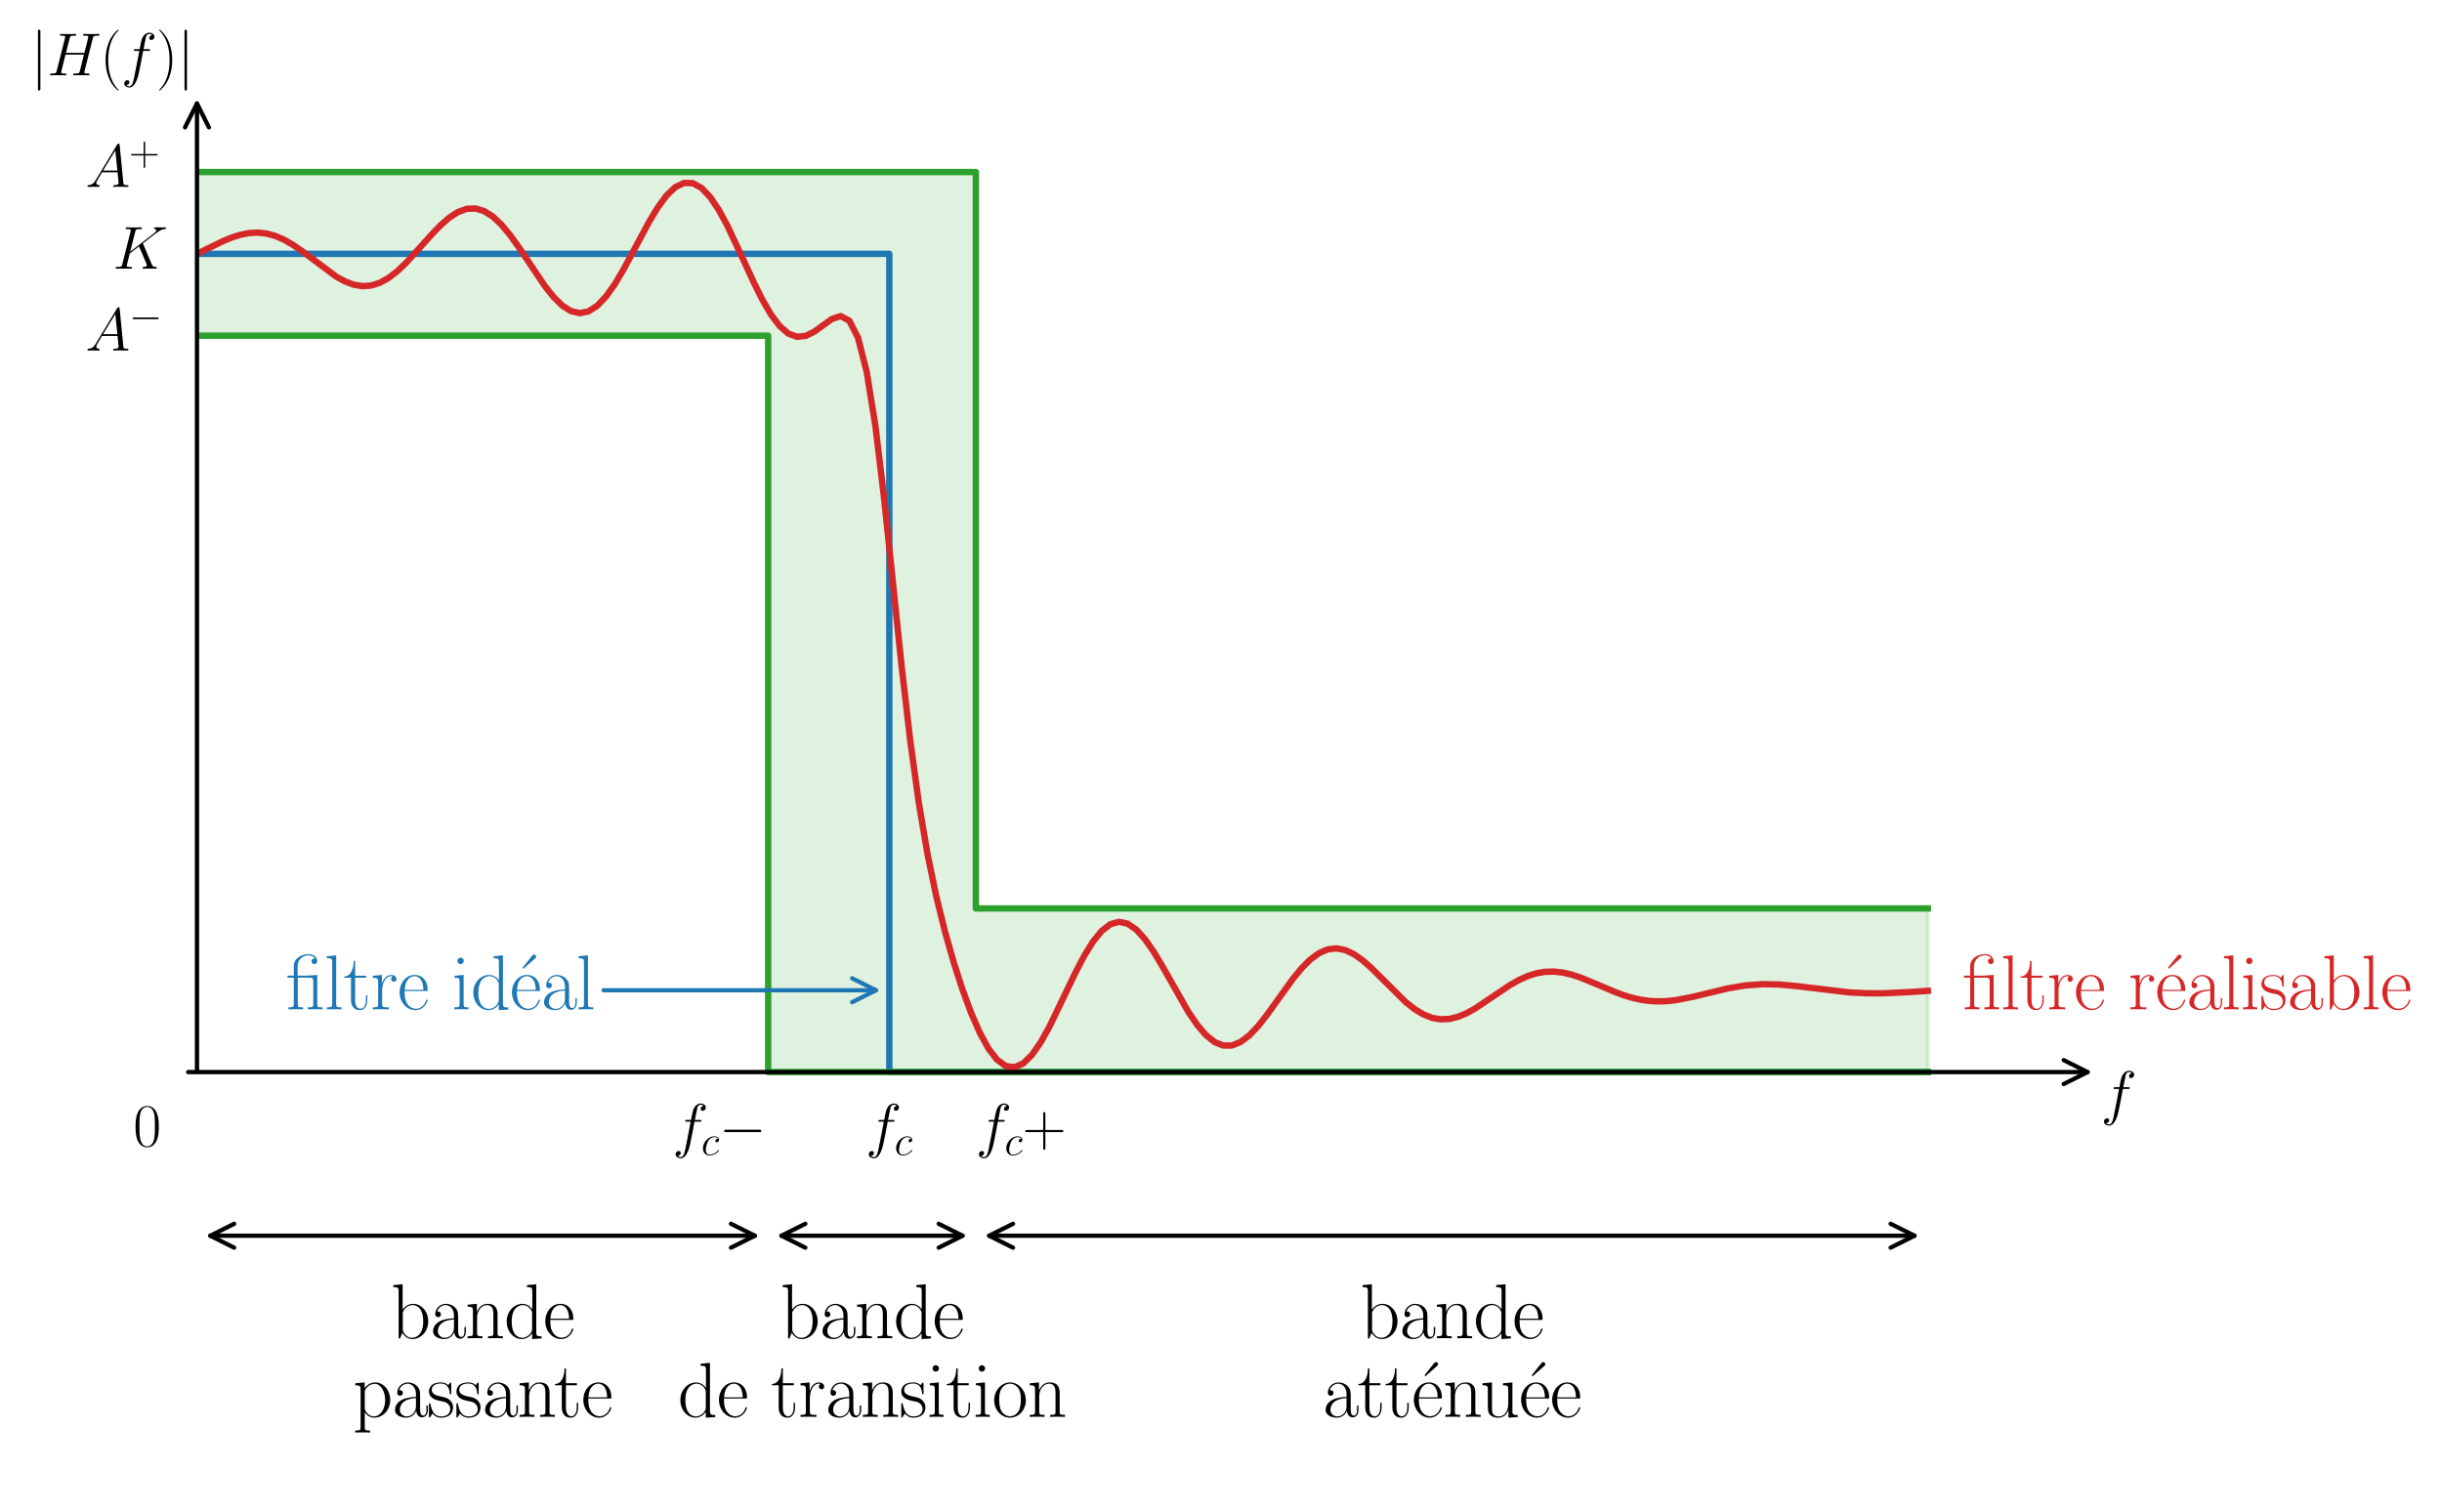 <?xml version="1.0" encoding="utf-8" standalone="no"?>
<!DOCTYPE svg PUBLIC "-//W3C//DTD SVG 1.1//EN"
  "http://www.w3.org/Graphics/SVG/1.1/DTD/svg11.dtd">
<svg height="354.508pt" version="1.1" viewBox="0 0 572.561 354.508" width="572.561pt" xmlns="http://www.w3.org/2000/svg" xmlns:xlink="http://www.w3.org/1999/xlink">
 <defs>
  <style type="text/css">*{stroke-linecap:butt;stroke-linejoin:round;}</style>
 </defs>
 <g id="figure_1">
  <g id="patch_1">
   <path d="M 0 354.508 
L 572.561 354.508 
L 572.561 0 
L 0 0 
z
" style="fill:none;"/>
  </g>
  <g id="axes_1">
   <g id="PolyCollection_1">
    <defs>
     <path d="M 46.185 -314.174 
L 46.185 -275.802 
L 180.105 -275.802 
L 180.105 -103.129 
L 228.803 -103.129 
L 228.803 -103.129 
L 452.003 -103.129 
L 452.003 -141.501 
L 452.003 -141.501 
L 228.803 -141.501 
L 228.803 -314.174 
L 180.105 -314.174 
L 180.105 -314.174 
L 46.185 -314.174 
z
" id="m6aa833ac9f" style="stroke:#2ba12b;stroke-opacity:0.15;"/>
    </defs>
    <g clip-path="url(#p4644196952)">
     <use style="fill:#2ba12b;fill-opacity:0.15;stroke:#2ba12b;stroke-opacity:0.15;" x="0" xlink:href="#m6aa833ac9f" y="354.508"/>
    </g>
   </g>
   <g id="line2d_1">
    <path clip-path="url(#p4644196952)" d="M 46.185 59.519 
L 208.512 59.519 
L 208.512 251.378 
L 452.003 251.378 
" style="fill:none;stroke:#1f77b4;stroke-linecap:square;stroke-width:1.5;"/>
   </g>
   <g id="line2d_2">
    <path clip-path="url(#p4644196952)" d="M 46.185 40.334 
L 228.803 40.334 
L 228.803 213.007 
L 452.003 213.007 
" style="fill:none;stroke:#2ca02c;stroke-linecap:square;stroke-width:1.5;"/>
   </g>
   <g id="line2d_3">
    <path clip-path="url(#p4644196952)" d="M 46.185 78.705 
L 180.105 78.705 
L 180.105 251.378 
L 452.003 251.378 
" style="fill:none;stroke:#2ca02c;stroke-linecap:square;stroke-width:1.5;"/>
   </g>
   <g id="line2d_4">
    <path clip-path="url(#p4644196952)" d="M 46.185 59.519 
L 52.303 56.535 
L 54.342 55.695 
L 56.381 55.044 
L 58.42 54.644 
L 60.46 54.539 
L 62.499 54.761 
L 64.538 55.318 
L 66.578 56.198 
L 68.617 57.363 
L 70.656 58.756 
L 78.813 64.838 
L 80.853 65.969 
L 82.892 66.747 
L 84.931 67.095 
L 86.97 66.964 
L 89.01 66.332 
L 91.049 65.211 
L 93.088 63.648 
L 95.128 61.72 
L 99.206 57.226 
L 101.245 54.939 
L 103.285 52.829 
L 105.324 51.045 
L 107.363 49.723 
L 109.403 48.975 
L 111.442 48.88 
L 113.481 49.476 
L 115.52 50.758 
L 117.56 52.672 
L 119.599 55.121 
L 121.638 57.967 
L 127.756 67.079 
L 129.795 69.642 
L 131.835 71.65 
L 133.874 72.949 
L 135.913 73.426 
L 137.953 73.02 
L 139.992 71.726 
L 142.031 69.598 
L 144.071 66.747 
L 146.11 63.337 
L 152.228 51.946 
L 154.267 48.579 
L 156.306 45.825 
L 158.346 43.879 
L 160.385 42.889 
L 162.424 42.943 
L 164.463 44.062 
L 166.503 46.198 
L 168.542 49.234 
L 170.581 52.992 
L 174.66 61.724 
L 176.699 66.153 
L 178.738 70.25 
L 180.778 73.759 
L 182.817 76.466 
L 184.856 78.225 
L 186.896 78.973 
L 188.935 78.751 
L 190.974 77.732 
L 195.053 74.792 
L 197.092 74.118 
L 199.131 75.191 
L 201.171 79.168 
L 203.21 87.175 
L 205.249 99.857 
L 207.288 116.798 
L 211.367 155.901 
L 213.406 173.569 
L 215.446 188.355 
L 217.485 200.356 
L 219.524 210.169 
L 221.563 218.435 
L 223.603 225.614 
L 225.642 231.939 
L 227.681 237.468 
L 229.721 242.146 
L 231.76 245.862 
L 233.799 248.5 
L 235.838 249.975 
L 237.878 250.247 
L 239.917 249.341 
L 241.956 247.348 
L 243.996 244.421 
L 246.035 240.769 
L 250.113 232.309 
L 252.153 228.057 
L 254.192 224.155 
L 256.231 220.843 
L 258.271 218.319 
L 260.31 216.726 
L 262.349 216.142 
L 264.388 216.579 
L 266.428 217.981 
L 268.467 220.232 
L 270.506 223.166 
L 272.546 226.577 
L 278.663 237.323 
L 280.703 240.318 
L 282.742 242.699 
L 284.781 244.338 
L 286.821 245.158 
L 288.86 245.137 
L 290.899 244.309 
L 292.938 242.758 
L 294.978 240.61 
L 297.017 238.028 
L 303.135 229.519 
L 305.174 227.038 
L 307.213 224.994 
L 309.253 223.497 
L 311.292 222.614 
L 313.331 222.372 
L 315.371 222.755 
L 317.41 223.706 
L 319.449 225.136 
L 321.489 226.929 
L 329.646 235.017 
L 331.685 236.619 
L 333.724 237.851 
L 335.764 238.655 
L 337.803 239.009 
L 339.842 238.915 
L 341.881 238.409 
L 343.921 237.548 
L 345.96 236.409 
L 350.039 233.665 
L 354.117 230.931 
L 356.156 229.781 
L 358.196 228.862 
L 360.235 228.217 
L 362.274 227.866 
L 364.314 227.81 
L 366.353 228.032 
L 368.392 228.496 
L 370.431 229.156 
L 374.51 230.829 
L 378.589 232.569 
L 380.628 233.327 
L 382.667 233.951 
L 384.706 234.415 
L 386.746 234.701 
L 388.785 234.806 
L 390.824 234.739 
L 392.864 234.519 
L 396.942 233.733 
L 405.099 231.758 
L 409.178 231.069 
L 413.256 230.767 
L 417.335 230.855 
L 421.414 231.239 
L 433.649 232.702 
L 437.728 232.902 
L 441.806 232.896 
L 447.924 232.603 
L 452.003 232.33 
L 452.003 232.33 
" style="fill:none;stroke:#d62728;stroke-linecap:square;stroke-width:1.5;"/>
   </g>
   <g id="patch_2">
    <path d="M 44.123 251.378 
Q 267.353 251.378 489.465 251.378 
" style="fill:none;stroke:#000000;stroke-linecap:round;"/>
    <path d="M 483.865 248.578 
L 489.465 251.378 
L 483.865 254.178 
" style="fill:none;stroke:#000000;stroke-linecap:round;"/>
   </g>
   <g id="patch_3">
    <path d="M 46.185 251.295 
Q 46.185 137.221 46.185 24.264 
" style="fill:none;stroke:#000000;stroke-linecap:round;"/>
    <path d="M 43.385 29.864 
L 46.185 24.264 
L 48.985 29.864 
" style="fill:none;stroke:#000000;stroke-linecap:round;"/>
   </g>
   <g id="text_1">
    <!-- $A^-$ -->
    <g transform="translate(20.026 82.192)scale(0.14 -0.14)">
     <defs>
      <path d="M 1088 720 
C 864 335 646 205 339 185 
C 269 179 218 179 218 64 
C 218 25 250 0 294 0 
C 410 0 698 12 813 12 
C 998 12 1203 0 1382 0 
C 1421 0 1498 0 1498 121 
C 1498 179 1446 185 1408 185 
C 1261 198 1139 250 1139 407 
C 1139 498 1178 570 1261 714 
L 1747 1536 
L 3379 1536 
C 3386 1477 3386 1425 3392 1366 
C 3411 1196 3488 518 3488 394 
C 3488 198 3162 185 3059 185 
C 2989 185 2918 185 2918 70 
C 2918 0 2976 0 3014 0 
C 3123 0 3251 12 3360 12 
L 3725 12 
C 4115 12 4397 0 4403 0 
C 4448 0 4518 0 4518 121 
C 4518 185 4461 185 4365 185 
C 4013 185 4006 244 3987 440 
L 3597 4403 
C 3584 4531 3558 4544 3488 4544 
C 3424 4544 3386 4531 3328 4435 
L 1088 720 
z
M 1856 1721 
L 3142 3831 
L 3360 1721 
L 1856 1721 
z
" id="CMMI12-41" transform="scale(0.016)"/>
      <path d="M 4218 1472 
C 4326 1472 4442 1472 4442 1600 
C 4442 1728 4326 1728 4218 1728 
L 755 1728 
C 646 1728 531 1728 531 1600 
C 531 1472 646 1472 755 1472 
L 4218 1472 
z
" id="CMSY10-0" transform="scale(0.016)"/>
     </defs>
     <use transform="scale(0.996)" xlink:href="#CMMI12-41"/>
     <use transform="translate(73.128 36.154)scale(0.697)" xlink:href="#CMSY10-0"/>
    </g>
   </g>
   <g id="text_2">
    <!-- $K$ -->
    <g transform="translate(26.449 63.006)scale(0.14 -0.14)">
     <defs>
      <path d="M 3200 2574 
C 3194 2593 3168 2644 3168 2663 
C 3168 2669 3174 2675 3283 2758 
L 3904 3242 
C 4762 3905 5043 4128 5485 4166 
C 5530 4172 5594 4172 5594 4281 
C 5594 4319 5574 4352 5523 4352 
C 5453 4352 5376 4339 5306 4339 
L 5062 4339 
C 4864 4339 4653 4352 4461 4352 
C 4416 4352 4339 4352 4339 4236 
C 4339 4172 4384 4166 4422 4166 
C 4493 4159 4576 4134 4576 4045 
C 4576 3917 4384 3765 4333 3726 
L 1824 1784 
L 2355 3886 
C 2413 4102 2426 4166 2880 4166 
C 3002 4166 3059 4166 3059 4287 
C 3059 4352 2995 4352 2963 4352 
C 2848 4352 2714 4339 2592 4339 
L 1837 4339 
C 1722 4339 1581 4352 1466 4352 
C 1414 4352 1344 4352 1344 4230 
C 1344 4166 1402 4166 1498 4166 
C 1888 4166 1888 4115 1888 4045 
C 1888 4032 1888 3994 1862 3898 
L 998 472 
C 941 249 928 185 480 185 
C 358 185 294 185 294 70 
C 294 0 352 0 390 0 
C 512 0 640 12 762 12 
L 1510 12 
C 1632 12 1766 0 1888 0 
C 1939 0 2010 0 2010 121 
C 2010 185 1952 185 1856 185 
C 1466 185 1466 236 1466 300 
C 1466 344 1504 504 1530 605 
L 1779 1593 
L 2752 2351 
C 2938 1943 3277 1128 3539 504 
C 3558 465 3571 427 3571 383 
C 3571 191 3315 185 3258 185 
C 3200 185 3136 185 3136 64 
C 3136 0 3206 0 3226 0 
C 3450 0 3686 12 3910 12 
L 4218 12 
C 4314 12 4422 0 4518 0 
C 4557 0 4627 0 4627 121 
C 4627 185 4570 185 4506 185 
C 4269 191 4186 242 4090 472 
L 3200 2574 
z
" id="CMMI12-4b" transform="scale(0.016)"/>
     </defs>
     <use transform="scale(0.996)" xlink:href="#CMMI12-4b"/>
    </g>
   </g>
   <g id="text_3">
    <!-- $A^+$ -->
    <g transform="translate(20.026 43.821)scale(0.14 -0.14)">
     <defs>
      <path d="M 2413 1472 
L 4109 1472 
C 4198 1472 4307 1472 4307 1580 
C 4307 1696 4205 1696 4109 1696 
L 2413 1696 
L 2413 3385 
C 2413 3475 2413 3584 2304 3584 
C 2189 3584 2189 3481 2189 3385 
L 2189 1696 
L 493 1696 
C 403 1696 294 1696 294 1587 
C 294 1472 397 1472 493 1472 
L 2189 1472 
L 2189 -194 
C 2189 -282 2189 -391 2298 -391 
C 2413 -391 2413 -289 2413 -194 
L 2413 1472 
z
" id="CMR17-2b" transform="scale(0.016)"/>
     </defs>
     <use transform="scale(0.996)" xlink:href="#CMMI12-41"/>
     <use transform="translate(73.128 36.154)scale(0.697)" xlink:href="#CMR17-2b"/>
    </g>
   </g>
   <g id="text_4">
    <!-- $f_c-$ -->
    <g transform="translate(157.683 268.739)scale(0.14 -0.14)">
     <defs>
      <path d="M 2854 2566 
C 2982 2566 3034 2566 3034 2687 
C 3034 2752 2982 2752 2867 2752 
L 2349 2752 
C 2470 3398 2560 3846 2611 4051 
C 2650 4204 2784 4351 2950 4351 
C 3085 4351 3219 4294 3283 4236 
C 3034 4211 2957 4025 2957 3916 
C 2957 3788 3053 3712 3174 3712 
C 3302 3712 3494 3820 3494 4064 
C 3494 4332 3226 4480 2944 4480 
C 2669 4480 2400 4275 2272 4025 
C 2157 3801 2093 3573 1946 2752 
L 1517 2752 
C 1395 2752 1331 2752 1331 2636 
C 1331 2566 1370 2566 1498 2566 
L 1907 2566 
C 1792 1977 1530 545 1382 -132 
C 1274 -685 1178 -1152 858 -1152 
C 838 -1152 653 -1152 538 -1031 
C 864 -1005 864 -724 864 -717 
C 864 -589 768 -512 646 -512 
C 518 -512 326 -621 326 -865 
C 326 -1140 608 -1280 858 -1280 
C 1510 -1280 1779 -113 1850 203 
C 1965 691 2278 2376 2310 2566 
L 2854 2566 
z
" id="CMMI12-66" transform="scale(0.016)"/>
      <path d="M 2502 2432 
C 2381 2432 2323 2432 2234 2355 
C 2195 2323 2125 2227 2125 2124 
C 2125 1996 2221 1919 2342 1919 
C 2496 1919 2669 2047 2669 2303 
C 2669 2591 2374 2816 1933 2816 
C 1094 2816 256 1932 256 1011 
C 256 446 602 -64 1254 -64 
C 2125 -64 2675 622 2675 706 
C 2675 745 2637 777 2611 777 
C 2592 777 2586 771 2528 712 
C 2118 161 1510 64 1267 64 
C 826 64 685 453 685 777 
C 685 1004 794 1634 1024 2073 
C 1190 2374 1536 2687 1939 2687 
C 2022 2687 2374 2676 2502 2432 
z
" id="CMMI12-63" transform="scale(0.016)"/>
     </defs>
     <use transform="scale(0.996)" xlink:href="#CMMI12-66"/>
     <use transform="translate(48.083 -14.944)scale(0.697)" xlink:href="#CMMI12-63"/>
     <use transform="translate(77.97 0)scale(0.996)" xlink:href="#CMSY10-0"/>
    </g>
   </g>
   <g id="text_5">
    <!-- $f_c$ -->
    <g transform="translate(202.974 268.739)scale(0.14 -0.14)">
     <use transform="scale(0.996)" xlink:href="#CMMI12-66"/>
     <use transform="translate(48.083 -14.944)scale(0.697)" xlink:href="#CMMI12-63"/>
    </g>
   </g>
   <g id="text_6">
    <!-- $f_c+$ -->
    <g transform="translate(228.803 268.739)scale(0.14 -0.14)">
     <use transform="scale(0.996)" xlink:href="#CMMI12-66"/>
     <use transform="translate(48.083 -14.944)scale(0.697)" xlink:href="#CMMI12-63"/>
     <use transform="translate(77.97 0)scale(0.996)" xlink:href="#CMR17-2b"/>
    </g>
   </g>
   <g id="text_7">
    <!-- $0$ -->
    <g transform="translate(31.24 268.739)scale(0.14 -0.14)">
     <defs>
      <path d="M 2688 2038 
C 2688 2430 2682 3099 2413 3613 
C 2176 4063 1798 4224 1466 4224 
C 1158 4224 768 4082 525 3620 
C 269 3137 243 2539 243 2038 
C 243 1671 250 1112 448 623 
C 723 -39 1216 -128 1466 -128 
C 1760 -128 2208 -7 2470 604 
C 2662 1048 2688 1568 2688 2038 
z
M 1466 -26 
C 1056 -26 813 328 723 816 
C 653 1196 653 1749 653 2109 
C 653 2604 653 3015 736 3407 
C 858 3954 1216 4121 1466 4121 
C 1728 4121 2067 3947 2189 3420 
C 2272 3054 2278 2623 2278 2109 
C 2278 1691 2278 1176 2202 797 
C 2067 96 1690 -26 1466 -26 
z
" id="CMR17-30" transform="scale(0.016)"/>
     </defs>
     <use transform="scale(0.996)" xlink:href="#CMR17-30"/>
    </g>
   </g>
   <g id="text_8">
    <!-- $f$ -->
    <g transform="translate(492.585 261.064)scale(0.14 -0.14)">
     <use transform="scale(0.996)" xlink:href="#CMMI12-66"/>
    </g>
   </g>
   <g id="text_9">
    <!-- $|H(f)|$ -->
    <g transform="translate(7.2 17.661)scale(0.14 -0.14)">
     <defs>
      <path d="M 1018 4569 
C 1018 4684 1018 4800 890 4800 
C 762 4800 762 4684 762 4569 
L 762 -1370 
C 762 -1485 762 -1600 890 -1600 
C 1018 -1600 1018 -1485 1018 -1370 
L 1018 4569 
z
" id="CMSY10-6a" transform="scale(0.016)"/>
      <path d="M 4787 3886 
C 4845 4102 4858 4166 5312 4166 
C 5427 4166 5491 4166 5491 4281 
C 5491 4352 5434 4352 5395 4352 
C 5280 4352 5146 4339 5024 4339 
L 4269 4339 
C 4147 4339 4013 4352 3891 4352 
C 3846 4352 3770 4352 3770 4230 
C 3770 4166 3814 4166 3936 4166 
C 4320 4166 4320 4115 4320 4045 
C 4320 4032 4320 3994 4294 3899 
L 3904 2361 
L 1971 2361 
L 2355 3886 
C 2413 4102 2426 4166 2880 4166 
C 2995 4166 3059 4166 3059 4281 
C 3059 4352 3002 4352 2963 4352 
C 2848 4352 2714 4339 2592 4339 
L 1837 4339 
C 1715 4339 1581 4352 1459 4352 
C 1414 4352 1338 4352 1338 4230 
C 1338 4166 1382 4166 1504 4166 
C 1888 4166 1888 4115 1888 4045 
C 1888 4032 1888 3994 1862 3899 
L 998 472 
C 941 249 928 185 486 185 
C 339 185 294 185 294 64 
C 294 0 365 0 384 0 
C 499 0 634 12 755 12 
L 1510 12 
C 1632 12 1766 0 1888 0 
C 1939 0 2010 0 2010 121 
C 2010 185 1952 185 1856 185 
C 1466 185 1466 236 1466 300 
C 1466 306 1466 351 1478 402 
L 1920 2176 
L 3859 2176 
C 3750 1755 3424 421 3411 383 
C 3341 191 3238 191 2861 185 
C 2784 185 2726 185 2726 64 
C 2726 0 2797 0 2816 0 
C 2931 0 3066 12 3187 12 
L 3942 12 
C 4064 12 4198 0 4320 0 
C 4371 0 4442 0 4442 121 
C 4442 185 4384 185 4288 185 
C 3898 185 3898 236 3898 300 
C 3898 306 3898 351 3910 402 
L 4787 3886 
z
" id="CMMI12-48" transform="scale(0.016)"/>
      <path d="M 1958 -1562 
C 1958 -1556 1958 -1543 1939 -1524 
C 1645 -1223 858 -403 858 1596 
C 858 3595 1632 4408 1946 4729 
C 1946 4735 1958 4748 1958 4767 
C 1958 4787 1939 4800 1914 4800 
C 1843 4800 1299 4325 986 3620 
C 666 2909 576 2218 576 1603 
C 576 1141 621 360 1005 -467 
C 1312 -1133 1837 -1600 1914 -1600 
C 1946 -1600 1958 -1588 1958 -1562 
z
" id="CMR17-28" transform="scale(0.016)"/>
      <path d="M 1683 1596 
C 1683 2057 1638 2839 1254 3665 
C 947 4332 422 4800 346 4800 
C 326 4800 301 4793 301 4761 
C 301 4748 307 4742 314 4729 
C 621 4408 1402 3595 1402 1603 
C 1402 -396 627 -1210 314 -1530 
C 307 -1543 301 -1549 301 -1562 
C 301 -1594 326 -1600 346 -1600 
C 416 -1600 960 -1127 1274 -422 
C 1594 289 1683 981 1683 1596 
z
" id="CMR17-29" transform="scale(0.016)"/>
     </defs>
     <use transform="scale(0.996)" xlink:href="#CMSY10-6a"/>
     <use transform="translate(27.674 0)scale(0.996)" xlink:href="#CMMI12-48"/>
     <use transform="translate(116.196 0)scale(0.996)" xlink:href="#CMR17-28"/>
     <use transform="translate(151.477 0)scale(0.996)" xlink:href="#CMMI12-66"/>
     <use transform="translate(210.197 0)scale(0.996)" xlink:href="#CMR17-29"/>
     <use transform="translate(245.478 0)scale(0.996)" xlink:href="#CMSY10-6a"/>
    </g>
   </g>
   <g id="patch_4">
    <path d="M 141.523 232.192 
Q 174.018 232.192 205.395 232.192 
" style="fill:none;stroke:#1f77b4;stroke-linecap:round;"/>
    <path d="M 199.795 229.392 
L 205.395 232.192 
L 199.795 234.992 
" style="fill:none;stroke:#1f77b4;stroke-linecap:round;"/>
   </g>
   <g id="text_10">
    <!-- filtre idéal -->
    <g style="fill:#1f77b4;" transform="translate(67.064 236.675)scale(0.18 -0.18)">
     <defs>
      <path d="M 2554 2816 
C 2400 2809 1926 2777 1805 2764 
C 1766 2758 1754 2758 1677 2758 
L 947 2758 
L 947 3517 
C 947 4127 1434 4416 1818 4416 
C 1939 4416 2214 4383 2355 4160 
C 2291 4160 2086 4160 2086 3935 
C 2086 3782 2189 3705 2317 3705 
C 2432 3705 2547 3769 2547 3942 
C 2547 4265 2240 4518 1843 4518 
C 1338 4518 634 4225 634 3517 
L 634 2758 
L 122 2758 
L 122 2591 
L 634 2591 
L 634 442 
C 634 198 608 166 198 166 
L 198 0 
C 352 12 634 12 794 12 
C 960 12 1242 12 1395 0 
L 1395 166 
C 986 166 960 192 960 442 
L 960 2591 
L 1901 2591 
C 2176 2591 2227 2534 2227 2251 
L 2227 442 
C 2227 198 2202 166 1792 166 
L 1792 0 
C 1946 12 2227 12 2387 12 
C 2554 12 2835 12 2989 0 
L 2989 166 
C 2579 166 2554 192 2554 442 
L 2554 2816 
z
" id="CMR17-c" transform="scale(0.016)"/>
      <path d="M 979 4416 
L 218 4345 
L 218 4179 
C 595 4179 653 4141 653 3835 
L 653 439 
C 653 198 627 166 218 166 
L 218 0 
C 371 12 653 12 813 12 
C 979 12 1261 12 1414 0 
L 1414 166 
C 1005 166 979 191 979 439 
L 979 4416 
z
" id="CMR17-6c" transform="scale(0.016)"/>
      <path d="M 966 2585 
L 1862 2585 
L 1862 2752 
L 966 2752 
L 966 3968 
L 851 3968 
C 838 3292 614 2700 70 2687 
L 70 2585 
L 627 2585 
L 627 778 
C 627 655 627 -64 1370 -64 
C 1747 -64 1965 308 1965 784 
L 1965 1151 
L 1850 1151 
L 1850 790 
C 1850 347 1677 51 1408 51 
C 1222 51 966 179 966 765 
L 966 2585 
z
" id="CMR17-74" transform="scale(0.016)"/>
      <path d="M 960 1517 
C 960 2134 1222 2713 1702 2713 
C 1747 2713 1792 2707 1837 2687 
C 1837 2687 1696 2642 1696 2475 
C 1696 2321 1818 2257 1914 2257 
C 1990 2257 2131 2302 2131 2482 
C 2131 2687 1926 2816 1709 2816 
C 1222 2816 1011 2340 947 2115 
L 941 2115 
L 941 2816 
L 198 2745 
L 198 2578 
C 576 2578 634 2540 634 2231 
L 634 443 
C 634 198 608 166 198 166 
L 198 0 
C 352 12 646 12 813 12 
C 998 12 1325 12 1498 0 
L 1498 166 
C 1037 166 960 166 960 455 
L 960 1517 
z
" id="CMR17-72" transform="scale(0.016)"/>
      <path d="M 2438 1503 
C 2464 1529 2464 1542 2464 1606 
C 2464 2251 2118 2816 1389 2816 
C 710 2816 173 2175 173 1394 
C 173 554 781 -64 1459 -64 
C 2176 -64 2458 619 2458 755 
C 2458 800 2419 800 2406 800 
C 2362 800 2355 787 2330 709 
C 2189 270 1837 51 1504 51 
C 1229 51 954 206 781 490 
C 582 819 582 1200 582 1503 
L 2438 1503 
z
M 589 1600 
C 634 2511 1126 2713 1382 2713 
C 1818 2713 2112 2308 2118 1600 
L 589 1600 
z
" id="CMR17-65" transform="scale(0.016)"/>
      <path d="M 992 3961 
C 992 4102 877 4224 730 4224 
C 589 4224 467 4108 467 3961 
C 467 3820 582 3699 730 3699 
C 870 3699 992 3814 992 3961 
z
M 243 2745 
L 243 2579 
C 602 2579 653 2540 653 2231 
L 653 443 
C 653 198 627 166 218 166 
L 218 0 
C 371 12 646 12 806 12 
C 960 12 1222 12 1370 0 
L 1370 166 
C 992 166 979 205 979 436 
L 979 2816 
L 243 2745 
z
" id="CMR17-69" transform="scale(0.016)"/>
      <path d="M 1869 4345 
L 1869 4179 
C 2246 4179 2304 4141 2304 3843 
L 2304 2371 
C 2278 2403 2016 2816 1498 2816 
C 845 2816 211 2228 211 1376 
C 211 529 806 -64 1434 -64 
C 1978 -64 2259 361 2291 406 
L 2291 -64 
L 3066 -13 
L 3066 154 
C 2688 154 2630 193 2630 503 
L 2630 4416 
L 1869 4345 
z
M 2291 762 
C 2291 568 2176 393 2029 264 
C 1811 70 1594 38 1472 38 
C 1286 38 621 135 621 1369 
C 621 2636 1363 2713 1530 2713 
C 1824 2713 2061 2545 2208 2313 
C 2291 2177 2291 2157 2291 2041 
L 2291 762 
z
" id="CMR17-64" transform="scale(0.016)"/>
      <path d="M 2221 4157 
C 2298 4226 2317 4239 2317 4308 
C 2317 4403 2234 4480 2144 4480 
C 2067 4480 2042 4447 1978 4371 
L 1254 3468 
C 1210 3411 1210 3404 1210 3398 
C 1210 3391 1267 3334 1280 3321 
L 2221 4157 
z
" id="CMR17-13" transform="scale(0.016)"/>
      <path d="M 2304 1656 
C 2304 2048 2304 2275 2035 2534 
C 1798 2751 1523 2816 1306 2816 
C 800 2816 435 2408 435 1977 
C 435 1740 627 1728 666 1728 
C 749 1728 896 1779 896 1958 
C 896 2118 774 2188 666 2188 
C 640 2188 608 2182 589 2176 
C 723 2594 1069 2713 1293 2713 
C 1613 2713 1965 2421 1965 1875 
L 1965 1632 
C 1587 1619 1133 1568 774 1373 
C 371 1147 256 822 256 576 
C 256 77 832 -64 1171 -64 
C 1523 -64 1850 135 1990 505 
C 2003 219 2182 -39 2464 -39 
C 2598 -39 2938 51 2938 563 
L 2938 926 
L 2822 926 
L 2822 557 
C 2822 161 2650 109 2566 109 
C 2304 109 2304 446 2304 732 
L 2304 1656 
z
M 1965 887 
C 1965 323 1568 38 1216 38 
C 896 38 646 278 646 576 
C 646 771 730 1114 1101 1322 
C 1408 1497 1760 1523 1965 1536 
L 1965 887 
z
" id="CMR17-61" transform="scale(0.016)"/>
     </defs>
     <use transform="scale(0.996)" xlink:href="#CMR17-c"/>
     <use transform="translate(49.742 0)scale(0.996)" xlink:href="#CMR17-6c"/>
     <use transform="translate(74.613 0)scale(0.996)" xlink:href="#CMR17-74"/>
     <use transform="translate(109.894 0)scale(0.996)" xlink:href="#CMR17-72"/>
     <use transform="translate(145.175 0)scale(0.996)" xlink:href="#CMR17-65"/>
     <use transform="translate(215.736 0)scale(0.996)" xlink:href="#CMR17-69"/>
     <use transform="translate(240.608 0)scale(0.996)" xlink:href="#CMR17-64"/>
     <use transform="translate(288.9 0)scale(0.996)" xlink:href="#CMR17-13"/>
     <use transform="translate(291.503 0)scale(0.996)" xlink:href="#CMR17-65"/>
     <use transform="translate(331.989 0)scale(0.996)" xlink:href="#CMR17-61"/>
     <use transform="translate(377.679 0)scale(0.996)" xlink:href="#CMR17-6c"/>
    </g>
   </g>
   <g id="text_11">
    <!-- filtre réalisable -->
    <g style="fill:#d62728;" transform="translate(460.119 236.675)scale(0.18 -0.18)">
     <defs>
      <path d="M 1978 2688 
C 1978 2803 1971 2809 1933 2809 
C 1907 2809 1901 2803 1824 2707 
C 1805 2681 1747 2617 1728 2592 
C 1523 2809 1235 2816 1126 2816 
C 416 2816 160 2444 160 2073 
C 160 1497 813 1363 998 1324 
C 1402 1241 1542 1216 1677 1100 
C 1760 1024 1901 883 1901 652 
C 1901 384 1747 38 1158 38 
C 602 38 403 460 288 1024 
C 269 1113 269 1120 218 1120 
C 166 1120 160 1113 160 985 
L 160 64 
C 160 -52 166 -58 205 -58 
C 237 -58 243 -52 275 0 
C 314 57 410 211 448 275 
C 576 102 800 -64 1158 -64 
C 1792 -64 2131 281 2131 780 
C 2131 1107 1958 1280 1875 1356 
C 1683 1555 1459 1600 1190 1651 
C 838 1728 390 1817 390 2208 
C 390 2374 480 2726 1126 2726 
C 1811 2726 1850 2086 1862 1881 
C 1869 1849 1901 1843 1920 1843 
C 1978 1843 1978 1862 1978 1971 
L 1978 2688 
z
" id="CMR17-73" transform="scale(0.016)"/>
      <path d="M 960 4416 
L 198 4345 
L 198 4179 
C 576 4179 634 4141 634 3843 
L 634 -13 
L 749 -13 
L 934 445 
C 1120 141 1395 -64 1766 -64 
C 2406 -64 3053 503 3053 1382 
C 3053 2209 2477 2816 1830 2816 
C 1434 2816 1152 2603 960 2351 
L 960 4416 
z
M 973 2022 
C 973 2138 973 2157 1062 2293 
C 1312 2681 1670 2713 1792 2713 
C 1984 2713 2643 2610 2643 1388 
C 2643 109 1888 38 1734 38 
C 1536 38 1248 115 1043 490 
C 973 613 973 626 973 742 
L 973 2022 
z
" id="CMR17-62" transform="scale(0.016)"/>
     </defs>
     <use transform="scale(0.996)" xlink:href="#CMR17-c"/>
     <use transform="translate(49.742 0)scale(0.996)" xlink:href="#CMR17-6c"/>
     <use transform="translate(74.613 0)scale(0.996)" xlink:href="#CMR17-74"/>
     <use transform="translate(109.894 0)scale(0.996)" xlink:href="#CMR17-72"/>
     <use transform="translate(145.175 0)scale(0.996)" xlink:href="#CMR17-65"/>
     <use transform="translate(215.736 0)scale(0.996)" xlink:href="#CMR17-72"/>
     <use transform="translate(248.415 0)scale(0.996)" xlink:href="#CMR17-13"/>
     <use transform="translate(251.017 0)scale(0.996)" xlink:href="#CMR17-65"/>
     <use transform="translate(291.503 0)scale(0.996)" xlink:href="#CMR17-61"/>
     <use transform="translate(337.193 0)scale(0.996)" xlink:href="#CMR17-6c"/>
     <use transform="translate(362.064 0)scale(0.996)" xlink:href="#CMR17-69"/>
     <use transform="translate(386.935 0)scale(0.996)" xlink:href="#CMR17-73"/>
     <use transform="translate(422.737 0)scale(0.996)" xlink:href="#CMR17-61"/>
     <use transform="translate(468.427 0)scale(0.996)" xlink:href="#CMR17-62"/>
     <use transform="translate(519.323 0)scale(0.996)" xlink:href="#CMR17-6c"/>
     <use transform="translate(544.194 0)scale(0.996)" xlink:href="#CMR17-65"/>
    </g>
   </g>
   <g id="patch_5">
    <path d="M 49.301 289.75 
Q 113.144 289.75 176.986 289.75 
" style="fill:none;stroke:#000000;stroke-linecap:round;"/>
    <path d="M 54.901 292.55 
L 49.301 289.75 
L 54.901 286.95 
" style="fill:none;stroke:#000000;stroke-linecap:round;"/>
    <path d="M 171.386 286.95 
L 176.986 289.75 
L 171.386 292.55 
" style="fill:none;stroke:#000000;stroke-linecap:round;"/>
   </g>
   <g id="text_12">
    <!-- bande -->
    <g transform="translate(91.647 313.795)scale(0.18 -0.18)">
     <defs>
      <path d="M 2656 1954 
C 2656 2282 2592 2816 1837 2816 
C 1331 2816 1069 2424 973 2166 
L 966 2166 
L 966 2816 
L 211 2745 
L 211 2578 
C 589 2578 646 2540 646 2231 
L 646 443 
C 646 198 621 166 211 166 
L 211 0 
C 365 12 646 12 813 12 
C 979 12 1267 12 1421 0 
L 1421 166 
C 1011 166 986 192 986 443 
L 986 1678 
C 986 2269 1344 2713 1792 2713 
C 2266 2713 2317 2289 2317 1980 
L 2317 443 
C 2317 198 2291 166 1882 166 
L 1882 0 
C 2035 12 2317 12 2483 12 
C 2650 12 2938 12 3091 0 
L 3091 166 
C 2682 166 2656 192 2656 443 
L 2656 1954 
z
" id="CMR17-6e" transform="scale(0.016)"/>
     </defs>
     <use transform="scale(0.996)" xlink:href="#CMR17-62"/>
     <use transform="translate(50.895 0)scale(0.996)" xlink:href="#CMR17-61"/>
     <use transform="translate(96.586 0)scale(0.996)" xlink:href="#CMR17-6e"/>
     <use transform="translate(147.481 0)scale(0.996)" xlink:href="#CMR17-64"/>
     <use transform="translate(198.377 0)scale(0.996)" xlink:href="#CMR17-65"/>
    </g>
    <!-- passante -->
    <g transform="translate(82.73 332.228)scale(0.18 -0.18)">
     <defs>
      <path d="M 1408 -1114 
C 998 -1114 973 -1088 973 -834 
L 973 380 
C 1158 109 1427 -64 1766 -64 
C 2406 -64 3053 503 3053 1382 
C 3053 2196 2496 2816 1837 2816 
C 1453 2816 1139 2603 960 2345 
L 960 2816 
L 198 2745 
L 198 2577 
C 576 2577 634 2539 634 2228 
L 634 -834 
C 634 -1081 608 -1114 198 -1114 
L 198 -1280 
C 352 -1268 634 -1268 800 -1268 
C 966 -1268 1254 -1268 1408 -1280 
L 1408 -1114 
z
M 973 2015 
C 973 2106 973 2241 1222 2481 
C 1254 2506 1472 2700 1792 2700 
C 2259 2700 2643 2112 2643 1376 
C 2643 639 2234 38 1728 38 
C 1498 38 1248 148 1056 451 
C 973 594 973 632 973 736 
L 973 2015 
z
" id="CMR17-70" transform="scale(0.016)"/>
     </defs>
     <use transform="scale(0.996)" xlink:href="#CMR17-70"/>
     <use transform="translate(50.895 0)scale(0.996)" xlink:href="#CMR17-61"/>
     <use transform="translate(96.586 0)scale(0.996)" xlink:href="#CMR17-73"/>
     <use transform="translate(132.387 0)scale(0.996)" xlink:href="#CMR17-73"/>
     <use transform="translate(168.189 0)scale(0.996)" xlink:href="#CMR17-61"/>
     <use transform="translate(213.879 0)scale(0.996)" xlink:href="#CMR17-6e"/>
     <use transform="translate(262.172 0)scale(0.996)" xlink:href="#CMR17-74"/>
     <use transform="translate(297.453 0)scale(0.996)" xlink:href="#CMR17-65"/>
    </g>
   </g>
   <g id="patch_6">
    <path d="M 183.223 289.75 
Q 204.455 289.75 225.687 289.75 
" style="fill:none;stroke:#000000;stroke-linecap:round;"/>
    <path d="M 188.823 292.55 
L 183.223 289.75 
L 188.823 286.95 
" style="fill:none;stroke:#000000;stroke-linecap:round;"/>
    <path d="M 220.087 286.95 
L 225.687 289.75 
L 220.087 292.55 
" style="fill:none;stroke:#000000;stroke-linecap:round;"/>
   </g>
   <g id="text_13">
    <!-- bande -->
    <g transform="translate(182.956 313.795)scale(0.18 -0.18)">
     <use transform="scale(0.996)" xlink:href="#CMR17-62"/>
     <use transform="translate(50.895 0)scale(0.996)" xlink:href="#CMR17-61"/>
     <use transform="translate(96.586 0)scale(0.996)" xlink:href="#CMR17-6e"/>
     <use transform="translate(147.481 0)scale(0.996)" xlink:href="#CMR17-64"/>
     <use transform="translate(198.377 0)scale(0.996)" xlink:href="#CMR17-65"/>
    </g>
    <!-- de transition -->
    <g transform="translate(158.913 332.228)scale(0.18 -0.18)">
     <defs>
      <path d="M 2758 1356 
C 2758 2176 2163 2816 1466 2816 
C 768 2816 173 2176 173 1356 
C 173 550 768 -64 1466 -64 
C 2163 -64 2758 550 2758 1356 
z
M 1466 51 
C 1165 51 909 230 762 480 
C 602 768 582 1126 582 1408 
C 582 1676 595 2009 762 2297 
C 890 2508 1139 2713 1466 2713 
C 1754 2713 1997 2553 2150 2329 
C 2349 2028 2349 1606 2349 1408 
C 2349 1158 2336 774 2163 467 
C 1984 172 1709 51 1466 51 
z
" id="CMR17-6f" transform="scale(0.016)"/>
     </defs>
     <use transform="scale(0.996)" xlink:href="#CMR17-64"/>
     <use transform="translate(50.895 0)scale(0.996)" xlink:href="#CMR17-65"/>
     <use transform="translate(121.457 0)scale(0.996)" xlink:href="#CMR17-74"/>
     <use transform="translate(156.738 0)scale(0.996)" xlink:href="#CMR17-72"/>
     <use transform="translate(192.019 0)scale(0.996)" xlink:href="#CMR17-61"/>
     <use transform="translate(237.709 0)scale(0.996)" xlink:href="#CMR17-6e"/>
     <use transform="translate(288.604 0)scale(0.996)" xlink:href="#CMR17-73"/>
     <use transform="translate(324.406 0)scale(0.996)" xlink:href="#CMR17-69"/>
     <use transform="translate(349.277 0)scale(0.996)" xlink:href="#CMR17-74"/>
     <use transform="translate(384.558 0)scale(0.996)" xlink:href="#CMR17-69"/>
     <use transform="translate(409.429 0)scale(0.996)" xlink:href="#CMR17-6f"/>
     <use transform="translate(455.119 0)scale(0.996)" xlink:href="#CMR17-6e"/>
    </g>
   </g>
   <g id="patch_7">
    <path d="M 231.92 289.75 
Q 340.402 289.75 448.883 289.75 
" style="fill:none;stroke:#000000;stroke-linecap:round;"/>
    <path d="M 237.52 292.55 
L 231.92 289.75 
L 237.52 286.95 
" style="fill:none;stroke:#000000;stroke-linecap:round;"/>
    <path d="M 443.283 286.95 
L 448.883 289.75 
L 443.283 292.55 
" style="fill:none;stroke:#000000;stroke-linecap:round;"/>
   </g>
   <g id="text_14">
    <!-- bande -->
    <g transform="translate(318.905 313.795)scale(0.18 -0.18)">
     <use transform="scale(0.996)" xlink:href="#CMR17-62"/>
     <use transform="translate(50.895 0)scale(0.996)" xlink:href="#CMR17-61"/>
     <use transform="translate(96.586 0)scale(0.996)" xlink:href="#CMR17-6e"/>
     <use transform="translate(147.481 0)scale(0.996)" xlink:href="#CMR17-64"/>
     <use transform="translate(198.377 0)scale(0.996)" xlink:href="#CMR17-65"/>
    </g>
    <!-- atténuée -->
    <g transform="translate(310.082 332.228)scale(0.18 -0.18)">
     <defs>
      <path d="M 1882 2745 
L 1882 2579 
C 2259 2579 2317 2540 2317 2229 
L 2317 1053 
C 2317 510 2029 38 1555 38 
C 1030 38 986 355 986 691 
L 986 2816 
L 211 2745 
L 211 2579 
C 467 2579 640 2579 646 2320 
L 646 1079 
C 646 646 646 368 813 187 
C 896 103 1056 -64 1517 -64 
C 2061 -64 2272 400 2323 536 
L 2330 536 
L 2330 -64 
L 3091 -13 
L 3091 154 
C 2714 154 2656 193 2656 503 
L 2656 2816 
L 1882 2745 
z
" id="CMR17-75" transform="scale(0.016)"/>
     </defs>
     <use transform="scale(0.996)" xlink:href="#CMR17-61"/>
     <use transform="translate(45.69 0)scale(0.996)" xlink:href="#CMR17-74"/>
     <use transform="translate(80.971 0)scale(0.996)" xlink:href="#CMR17-74"/>
     <use transform="translate(113.65 0)scale(0.996)" xlink:href="#CMR17-13"/>
     <use transform="translate(116.252 0)scale(0.996)" xlink:href="#CMR17-65"/>
     <use transform="translate(156.738 0)scale(0.996)" xlink:href="#CMR17-6e"/>
     <use transform="translate(205.031 0)scale(0.996)" xlink:href="#CMR17-75"/>
     <use transform="translate(253.324 0)scale(0.996)" xlink:href="#CMR17-13"/>
     <use transform="translate(255.926 0)scale(0.996)" xlink:href="#CMR17-65"/>
     <use transform="translate(296.412 0)scale(0.996)" xlink:href="#CMR17-65"/>
    </g>
   </g>
  </g>
 </g>
 <defs>
  <clipPath id="p4644196952">
   <rect height="326.16" width="446.4" x="46.185" y="21.148"/>
  </clipPath>
 </defs>
</svg>
